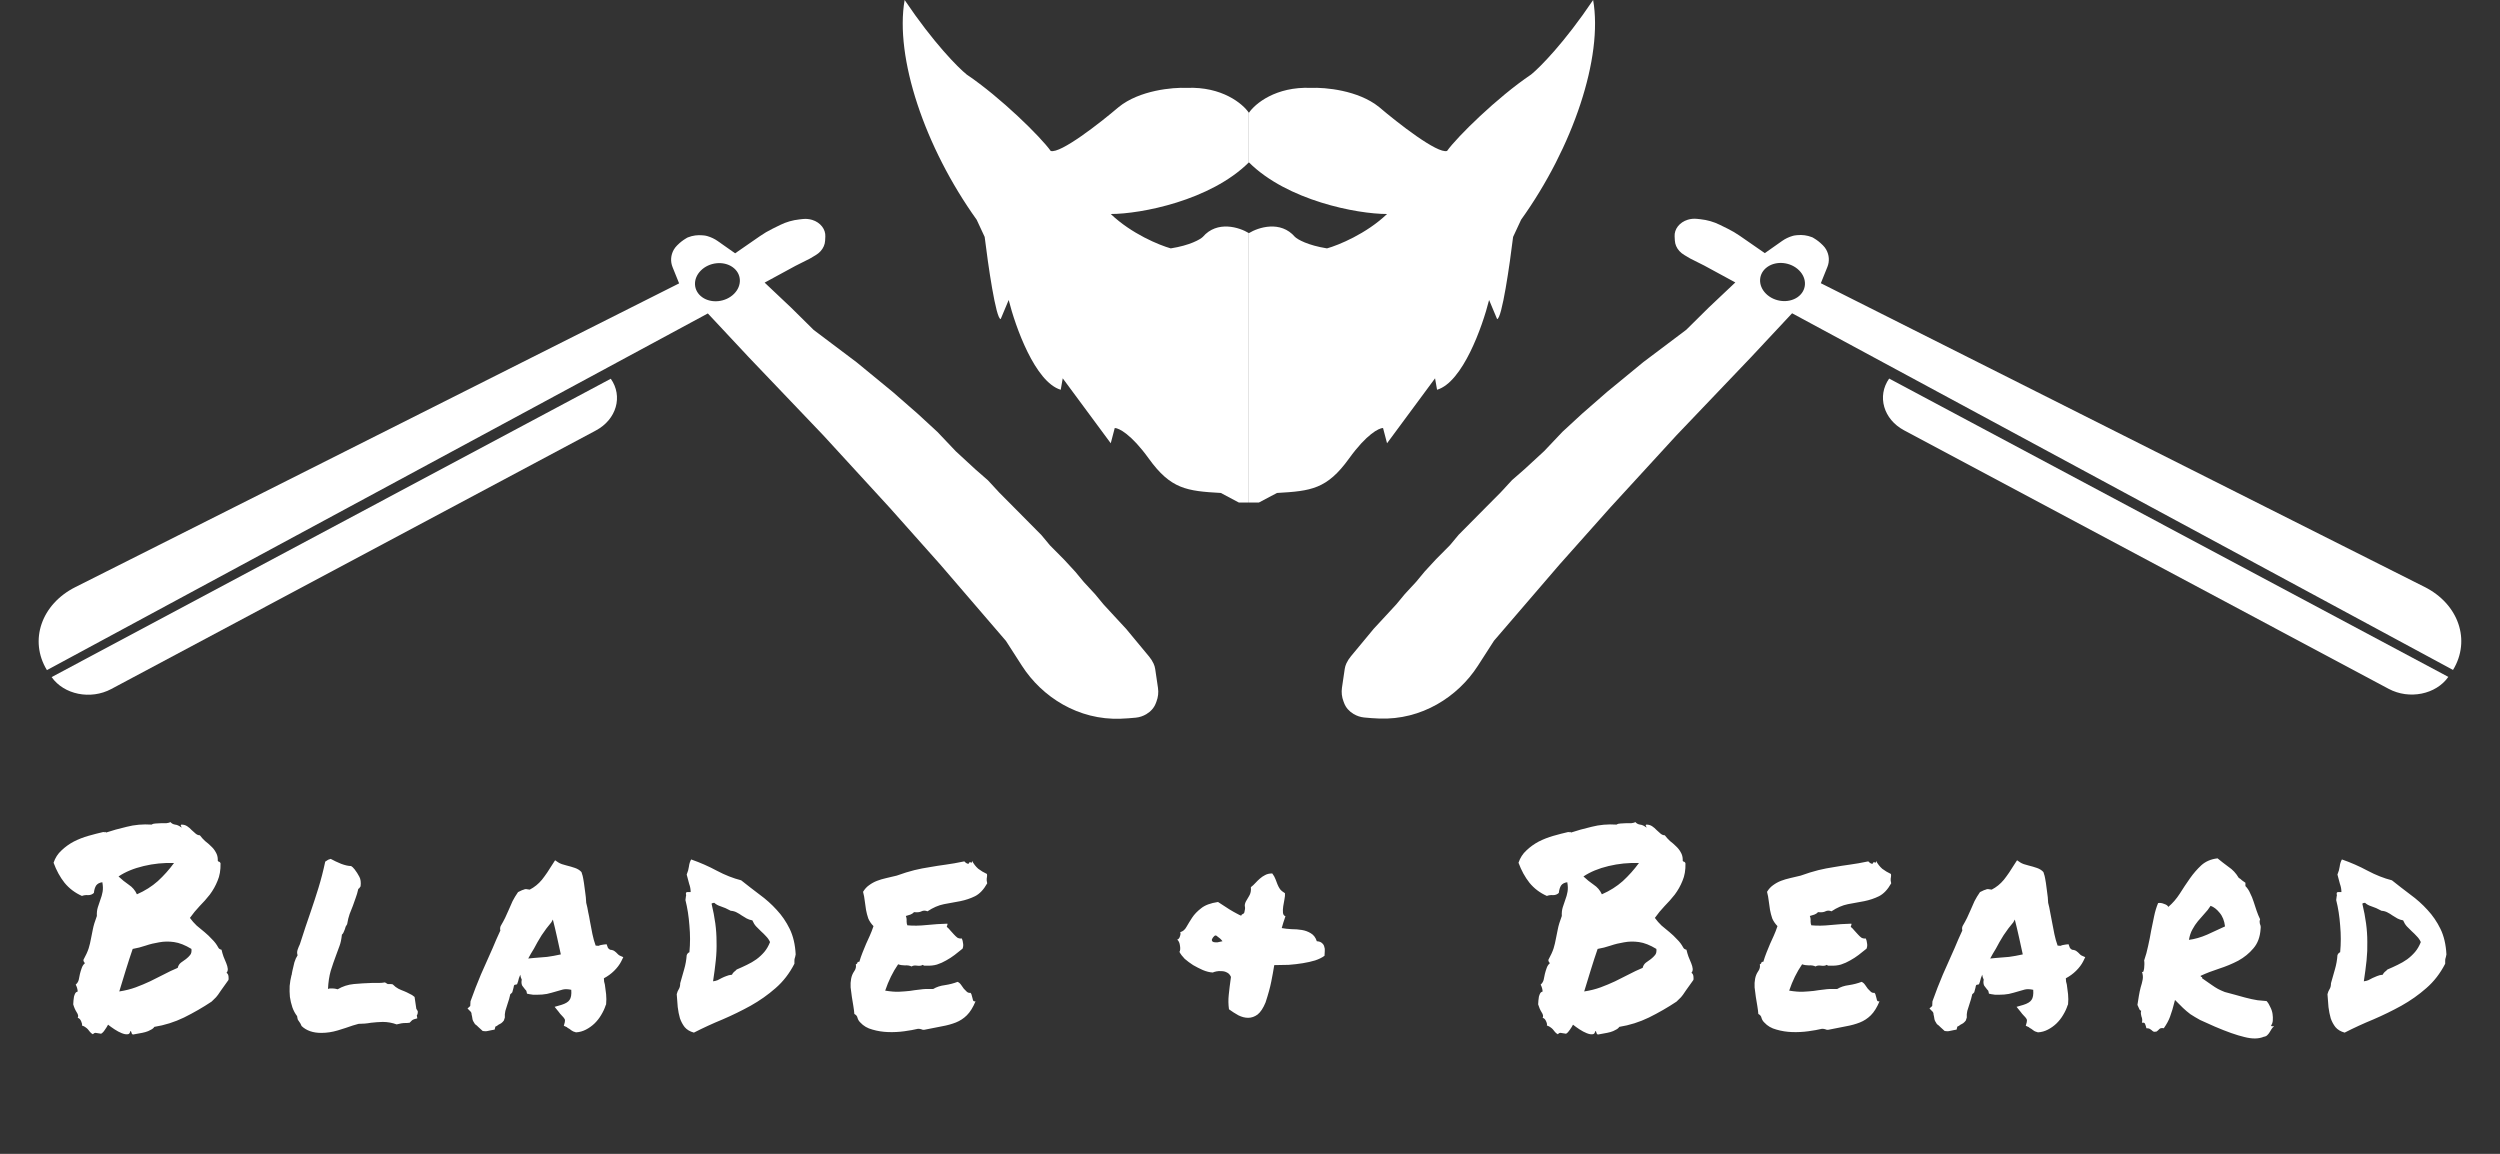 <svg width="130" height="60" viewBox="0 0 130 60" fill="none" xmlns="http://www.w3.org/2000/svg">
<rect x="0" y="0" width="130" height="60" fill="#333333" stroke="none"/>
<path d="M4.261 46.589C3.898 46.428 3.597 46.199 3.355 45.904C3.122 45.609 2.932 45.262 2.786 44.862C2.872 44.605 3.01 44.391 3.2 44.22C3.39 44.039 3.601 43.887 3.834 43.763C4.075 43.64 4.33 43.54 4.597 43.464C4.865 43.388 5.123 43.321 5.373 43.264C5.425 43.283 5.451 43.283 5.451 43.264C5.451 43.245 5.473 43.255 5.516 43.292C5.826 43.188 6.184 43.088 6.59 42.993C6.995 42.888 7.426 42.85 7.884 42.879C7.944 42.84 8.017 42.821 8.104 42.821C8.19 42.812 8.28 42.807 8.375 42.807C8.47 42.807 8.561 42.807 8.647 42.807C8.733 42.798 8.807 42.779 8.867 42.75C8.919 42.817 8.996 42.86 9.1 42.879C9.203 42.888 9.311 42.936 9.423 43.021C9.458 43.031 9.458 43.017 9.423 42.978C9.389 42.931 9.393 42.898 9.436 42.879C9.548 42.879 9.648 42.907 9.734 42.964C9.82 43.021 9.898 43.088 9.967 43.164C10.044 43.23 10.114 43.292 10.174 43.349C10.243 43.407 10.316 43.435 10.394 43.435C10.471 43.54 10.562 43.64 10.665 43.735C10.778 43.82 10.881 43.911 10.976 44.006C11.08 44.101 11.162 44.206 11.222 44.32C11.291 44.434 11.325 44.562 11.325 44.705C11.317 44.762 11.334 44.796 11.377 44.805C11.42 44.815 11.45 44.843 11.468 44.891C11.476 45.243 11.425 45.547 11.312 45.804C11.209 46.061 11.075 46.299 10.911 46.518C10.748 46.727 10.571 46.927 10.381 47.117C10.2 47.308 10.031 47.512 9.876 47.731C9.98 47.874 10.096 48.007 10.226 48.13C10.364 48.245 10.502 48.359 10.64 48.473C10.778 48.587 10.907 48.711 11.028 48.844C11.157 48.968 11.265 49.111 11.351 49.272C11.377 49.329 11.433 49.367 11.52 49.386C11.545 49.501 11.58 49.62 11.623 49.743C11.675 49.858 11.722 49.971 11.765 50.086C11.809 50.191 11.834 50.285 11.843 50.371C11.852 50.457 11.83 50.528 11.778 50.585C11.839 50.623 11.873 50.685 11.882 50.771C11.89 50.847 11.89 50.909 11.882 50.956C11.692 51.213 11.563 51.394 11.494 51.499C11.425 51.603 11.373 51.679 11.338 51.727C11.304 51.775 11.269 51.817 11.235 51.856C11.2 51.894 11.123 51.97 11.002 52.084C10.545 52.389 10.066 52.664 9.566 52.912C9.074 53.15 8.561 53.311 8.026 53.397C7.983 53.464 7.918 53.516 7.832 53.554C7.754 53.602 7.664 53.639 7.56 53.668C7.457 53.696 7.345 53.72 7.224 53.739C7.112 53.758 7.008 53.777 6.913 53.796C6.87 53.777 6.844 53.744 6.836 53.696C6.836 53.658 6.814 53.63 6.771 53.611C6.762 53.725 6.715 53.782 6.629 53.782C6.551 53.792 6.452 53.773 6.331 53.725C6.21 53.677 6.085 53.611 5.956 53.525C5.826 53.44 5.714 53.359 5.619 53.283C5.576 53.368 5.52 53.459 5.451 53.554C5.391 53.649 5.326 53.716 5.257 53.754C5.136 53.735 5.046 53.72 4.985 53.711C4.934 53.701 4.882 53.725 4.83 53.782C4.761 53.744 4.709 53.701 4.675 53.654C4.64 53.616 4.606 53.573 4.571 53.525C4.537 53.487 4.498 53.454 4.455 53.425C4.412 53.387 4.347 53.354 4.261 53.325C4.278 53.278 4.265 53.207 4.222 53.111C4.179 53.007 4.118 52.945 4.041 52.926C4.084 52.85 4.067 52.755 3.989 52.64C3.911 52.517 3.851 52.379 3.808 52.227C3.817 52.16 3.821 52.093 3.821 52.027C3.829 51.951 3.838 51.884 3.847 51.827C3.864 51.76 3.886 51.703 3.911 51.656C3.937 51.608 3.98 51.575 4.041 51.556C4.032 51.432 3.998 51.313 3.937 51.199C4.015 51.133 4.067 51.051 4.093 50.956C4.118 50.852 4.14 50.747 4.157 50.642C4.183 50.538 4.213 50.438 4.248 50.343C4.282 50.238 4.338 50.153 4.416 50.086C4.399 50.057 4.381 50.033 4.364 50.014C4.347 49.995 4.338 49.962 4.338 49.914C4.468 49.677 4.558 49.477 4.61 49.315C4.662 49.144 4.701 48.982 4.727 48.83C4.761 48.668 4.796 48.497 4.83 48.316C4.865 48.135 4.934 47.907 5.037 47.631C5.028 47.46 5.046 47.308 5.089 47.174C5.132 47.041 5.175 46.913 5.218 46.789C5.27 46.656 5.309 46.518 5.335 46.375C5.361 46.232 5.356 46.066 5.322 45.876C5.175 45.895 5.067 45.952 4.998 46.047C4.938 46.142 4.899 46.271 4.882 46.432C4.804 46.508 4.705 46.547 4.584 46.547C4.463 46.537 4.356 46.551 4.261 46.589ZM9.954 49.344C9.626 49.144 9.324 49.025 9.048 48.987C8.781 48.949 8.522 48.953 8.272 49.001C8.03 49.039 7.797 49.096 7.573 49.172C7.349 49.248 7.125 49.306 6.9 49.344C6.788 49.667 6.672 50.024 6.551 50.414C6.43 50.804 6.314 51.185 6.202 51.556C6.512 51.508 6.797 51.437 7.056 51.342C7.314 51.246 7.564 51.142 7.806 51.028C8.048 50.904 8.285 50.785 8.518 50.671C8.751 50.547 8.992 50.433 9.242 50.328C9.268 50.214 9.324 50.124 9.41 50.057C9.497 49.99 9.583 49.929 9.669 49.872C9.755 49.805 9.829 49.734 9.889 49.658C9.95 49.582 9.971 49.477 9.954 49.344ZM9.048 44.877C8.513 44.858 7.987 44.91 7.47 45.034C6.952 45.157 6.516 45.338 6.163 45.576C6.335 45.738 6.512 45.88 6.693 46.004C6.883 46.128 7.025 46.294 7.12 46.504C7.534 46.323 7.897 46.094 8.207 45.818C8.518 45.533 8.798 45.219 9.048 44.877ZM18.349 53.325C18.107 53.411 17.844 53.497 17.559 53.583C17.275 53.668 16.99 53.711 16.705 53.711C16.274 53.711 15.933 53.592 15.683 53.354C15.64 53.249 15.601 53.178 15.567 53.14C15.541 53.102 15.515 53.064 15.489 53.026C15.472 52.978 15.459 52.916 15.45 52.84C15.347 52.707 15.265 52.555 15.204 52.383C15.144 52.203 15.101 52.022 15.075 51.841C15.058 51.651 15.053 51.461 15.062 51.27C15.079 51.08 15.11 50.899 15.153 50.728C15.17 50.69 15.179 50.652 15.179 50.614C15.187 50.576 15.196 50.533 15.204 50.485C15.239 50.333 15.274 50.186 15.308 50.043C15.351 49.9 15.407 49.777 15.476 49.672C15.442 49.586 15.442 49.491 15.476 49.386C15.511 49.282 15.55 49.187 15.593 49.101C15.713 48.739 15.813 48.435 15.89 48.188C15.976 47.931 16.063 47.678 16.149 47.431C16.296 47.003 16.434 46.58 16.563 46.161C16.692 45.742 16.809 45.291 16.912 44.805C16.982 44.758 17.033 44.724 17.068 44.705C17.119 44.686 17.163 44.672 17.197 44.662C17.352 44.748 17.534 44.834 17.741 44.919C17.948 44.996 18.12 45.034 18.258 45.034C18.327 45.081 18.37 45.119 18.387 45.148C18.405 45.167 18.422 45.186 18.439 45.205C18.534 45.329 18.616 45.457 18.685 45.59C18.754 45.714 18.776 45.88 18.75 46.09C18.698 46.175 18.659 46.218 18.633 46.218C18.59 46.409 18.543 46.57 18.491 46.703C18.448 46.837 18.4 46.97 18.349 47.103C18.288 47.246 18.232 47.388 18.18 47.531C18.129 47.674 18.086 47.85 18.051 48.059C18.017 48.107 17.991 48.15 17.973 48.188C17.965 48.226 17.952 48.268 17.935 48.316C17.917 48.364 17.896 48.416 17.87 48.473C17.853 48.521 17.823 48.564 17.779 48.602C17.753 48.849 17.71 49.049 17.65 49.201C17.598 49.353 17.542 49.505 17.482 49.658C17.378 49.934 17.283 50.209 17.197 50.485C17.119 50.761 17.072 51.075 17.055 51.427C17.098 51.408 17.137 51.399 17.171 51.399C17.214 51.399 17.253 51.399 17.288 51.399C17.365 51.399 17.456 51.413 17.559 51.442C17.818 51.289 18.099 51.199 18.4 51.17C18.711 51.142 19.017 51.123 19.319 51.114C19.44 51.114 19.561 51.114 19.681 51.114C19.802 51.114 19.914 51.104 20.018 51.085C20.096 51.133 20.143 51.161 20.16 51.17C20.186 51.17 20.221 51.17 20.264 51.17C20.324 51.17 20.376 51.175 20.419 51.185C20.522 51.289 20.622 51.365 20.716 51.413C20.811 51.461 20.911 51.503 21.014 51.541C21.109 51.58 21.2 51.622 21.286 51.67C21.381 51.708 21.471 51.765 21.558 51.841L21.648 52.455C21.709 52.541 21.734 52.598 21.726 52.626C21.726 52.702 21.709 52.759 21.674 52.797L21.7 52.954C21.57 52.983 21.48 53.016 21.428 53.054C21.385 53.092 21.342 53.135 21.299 53.183C21.23 53.192 21.178 53.197 21.144 53.197C21.118 53.197 21.092 53.197 21.066 53.197C20.945 53.197 20.799 53.221 20.626 53.269C20.393 53.183 20.151 53.14 19.901 53.14C19.806 53.14 19.707 53.145 19.604 53.154C19.5 53.164 19.397 53.173 19.293 53.183C19.19 53.202 19.082 53.216 18.97 53.226C18.866 53.235 18.758 53.24 18.646 53.24L18.349 53.325ZM31.492 52.283C31.44 52.446 31.363 52.612 31.259 52.783C31.164 52.945 31.048 53.092 30.91 53.226C30.78 53.349 30.634 53.454 30.47 53.539C30.306 53.625 30.133 53.673 29.952 53.682C29.84 53.654 29.763 53.62 29.719 53.583C29.685 53.554 29.646 53.525 29.603 53.497C29.577 53.478 29.551 53.464 29.525 53.454C29.508 53.435 29.491 53.42 29.474 53.411L29.318 53.34L29.37 53.154C29.387 53.078 29.383 53.021 29.357 52.983C29.331 52.935 29.279 52.874 29.202 52.797C29.176 52.769 29.15 52.74 29.124 52.712C29.098 52.683 29.077 52.655 29.06 52.626L28.84 52.355L29.189 52.255C29.405 52.188 29.547 52.103 29.616 51.998C29.693 51.894 29.724 51.718 29.706 51.47C29.534 51.432 29.387 51.427 29.267 51.456C29.154 51.484 29.038 51.518 28.917 51.556C28.762 51.603 28.602 51.646 28.438 51.684C28.283 51.713 28.111 51.727 27.921 51.727C27.852 51.727 27.787 51.727 27.727 51.727C27.666 51.718 27.602 51.708 27.533 51.698L27.403 51.67C27.386 51.565 27.369 51.508 27.352 51.499C27.334 51.48 27.317 51.461 27.3 51.442C27.257 51.394 27.209 51.332 27.157 51.256C27.114 51.17 27.106 51.066 27.131 50.942C27.089 50.857 27.063 50.771 27.054 50.685C27.002 50.799 26.963 50.918 26.938 51.042L26.886 51.185L26.756 51.213C26.739 51.223 26.726 51.246 26.718 51.285C26.709 51.313 26.705 51.337 26.705 51.356L26.64 51.599C26.623 51.618 26.605 51.637 26.588 51.656C26.571 51.665 26.554 51.679 26.536 51.698C26.519 51.784 26.498 51.87 26.472 51.955C26.446 52.041 26.42 52.122 26.394 52.198C26.351 52.322 26.312 52.446 26.278 52.569C26.252 52.683 26.243 52.797 26.252 52.912L26.2 53.069C26.157 53.126 26.11 53.173 26.058 53.211C26.006 53.24 25.954 53.269 25.902 53.297C25.885 53.316 25.859 53.335 25.825 53.354C25.799 53.364 25.777 53.373 25.76 53.383L25.721 53.539L25.566 53.568C25.471 53.587 25.402 53.602 25.359 53.611C25.325 53.62 25.281 53.625 25.23 53.625L25.1 53.611C25.005 53.525 24.932 53.459 24.88 53.411C24.828 53.354 24.768 53.302 24.699 53.254C24.622 53.14 24.578 53.054 24.57 52.997C24.561 52.94 24.552 52.888 24.544 52.84C24.527 52.783 24.518 52.736 24.518 52.697C24.509 52.659 24.497 52.631 24.479 52.612L24.311 52.441L24.453 52.312L24.466 52.07C24.639 51.584 24.82 51.118 25.009 50.671C25.208 50.224 25.411 49.767 25.618 49.301C25.687 49.149 25.752 48.996 25.812 48.844C25.881 48.692 25.95 48.54 26.019 48.387C26.01 48.359 26.006 48.326 26.006 48.288C26.006 48.249 26.015 48.207 26.032 48.159C26.127 47.997 26.204 47.855 26.265 47.731C26.325 47.598 26.386 47.465 26.446 47.331C26.515 47.17 26.584 47.013 26.653 46.86C26.731 46.708 26.826 46.551 26.938 46.389L27.145 46.29C27.171 46.28 27.201 46.271 27.235 46.261C27.27 46.242 27.308 46.232 27.352 46.232L27.546 46.261C27.787 46.137 27.999 45.966 28.18 45.747C28.361 45.519 28.546 45.248 28.736 44.934L28.865 44.734L29.034 44.848C29.077 44.877 29.137 44.905 29.215 44.934C29.293 44.953 29.374 44.976 29.46 45.005C29.616 45.043 29.763 45.086 29.901 45.134C30.038 45.181 30.151 45.252 30.237 45.348C30.289 45.5 30.319 45.614 30.328 45.69C30.336 45.766 30.349 45.842 30.366 45.918C30.392 46.08 30.414 46.242 30.431 46.404C30.457 46.566 30.474 46.746 30.483 46.946C30.526 47.108 30.561 47.269 30.586 47.431C30.621 47.584 30.651 47.74 30.677 47.902C30.72 48.13 30.763 48.354 30.806 48.573C30.849 48.782 30.905 48.982 30.974 49.172C31.044 49.172 31.087 49.177 31.104 49.187C31.147 49.168 31.19 49.153 31.233 49.144C31.285 49.134 31.341 49.125 31.402 49.115L31.544 49.101L31.596 49.244C31.604 49.291 31.647 49.339 31.725 49.386C31.837 49.396 31.919 49.425 31.971 49.472C32.022 49.51 32.07 49.553 32.113 49.601C32.148 49.639 32.182 49.667 32.217 49.686L32.411 49.772L32.307 49.986C32.221 50.157 32.096 50.324 31.932 50.485C31.777 50.638 31.6 50.766 31.402 50.871C31.41 50.928 31.414 50.985 31.414 51.042C31.423 51.09 31.436 51.142 31.453 51.199C31.479 51.361 31.501 51.527 31.518 51.698C31.535 51.87 31.535 52.046 31.518 52.227L31.492 52.283ZM27.753 49.815C28.012 49.796 28.244 49.777 28.451 49.758C28.667 49.729 28.904 49.686 29.163 49.629C29.102 49.344 29.038 49.049 28.969 48.744C28.9 48.43 28.827 48.121 28.749 47.816L28.671 47.959C28.499 48.159 28.331 48.383 28.167 48.63C28.012 48.877 27.878 49.111 27.766 49.329C27.714 49.415 27.662 49.501 27.61 49.586C27.559 49.672 27.511 49.758 27.468 49.843C27.52 49.834 27.567 49.829 27.61 49.829C27.662 49.829 27.709 49.824 27.753 49.815ZM41.375 49.629C41.366 49.677 41.358 49.72 41.349 49.758C41.34 49.786 41.332 49.815 41.323 49.843C41.314 49.872 41.31 49.91 41.31 49.957C41.31 49.995 41.31 50.048 41.31 50.114C41.051 50.619 40.724 51.042 40.327 51.385C39.938 51.727 39.507 52.032 39.033 52.298C38.567 52.555 38.08 52.793 37.571 53.012C37.062 53.221 36.566 53.449 36.083 53.696C35.876 53.639 35.716 53.544 35.604 53.411C35.5 53.278 35.419 53.126 35.358 52.954C35.306 52.774 35.267 52.579 35.242 52.369C35.225 52.151 35.207 51.927 35.19 51.698C35.216 51.594 35.25 51.508 35.294 51.442C35.345 51.365 35.371 51.261 35.371 51.127C35.44 50.88 35.509 50.638 35.578 50.4C35.647 50.162 35.69 49.919 35.708 49.672C35.733 49.596 35.781 49.543 35.85 49.515C35.893 49.058 35.893 48.597 35.85 48.13C35.815 47.655 35.746 47.212 35.643 46.803C35.651 46.708 35.66 46.642 35.669 46.603C35.686 46.556 35.686 46.523 35.669 46.504C35.66 46.428 35.682 46.389 35.733 46.389C35.794 46.389 35.854 46.389 35.915 46.389C35.915 46.247 35.889 46.104 35.837 45.961C35.794 45.818 35.751 45.657 35.708 45.476C35.768 45.333 35.807 45.195 35.824 45.062C35.841 44.919 35.88 44.796 35.94 44.691C36.406 44.853 36.85 45.048 37.273 45.276C37.704 45.505 38.127 45.671 38.541 45.776C38.852 46.023 39.171 46.271 39.499 46.518C39.826 46.756 40.124 47.022 40.391 47.317C40.659 47.603 40.883 47.931 41.064 48.302C41.245 48.673 41.349 49.115 41.375 49.629ZM38.308 50.414C38.489 50.338 38.666 50.257 38.839 50.172C39.02 50.086 39.184 49.99 39.33 49.886C39.486 49.772 39.624 49.643 39.745 49.501C39.865 49.358 39.964 49.187 40.042 48.987C39.99 48.873 39.921 48.773 39.835 48.687C39.749 48.592 39.663 48.506 39.576 48.43C39.49 48.345 39.404 48.259 39.318 48.173C39.24 48.088 39.175 47.983 39.123 47.859C39.011 47.84 38.912 47.807 38.826 47.76C38.74 47.703 38.653 47.65 38.567 47.603C38.489 47.546 38.403 47.493 38.308 47.446C38.222 47.398 38.118 47.369 37.998 47.36C37.808 47.255 37.635 47.179 37.48 47.131C37.334 47.084 37.221 47.022 37.144 46.946C37.084 46.946 37.036 46.96 37.001 46.989C37.088 47.35 37.152 47.693 37.196 48.016C37.239 48.33 37.26 48.649 37.26 48.972C37.269 49.287 37.256 49.61 37.221 49.943C37.187 50.276 37.139 50.638 37.079 51.028C37.165 51.018 37.243 50.999 37.312 50.971C37.389 50.933 37.463 50.895 37.532 50.857C37.609 50.818 37.687 50.785 37.765 50.757C37.851 50.719 37.95 50.695 38.062 50.685C38.088 50.628 38.123 50.581 38.166 50.542C38.218 50.504 38.265 50.462 38.308 50.414ZM51.322 45.447C51.331 45.514 51.331 45.566 51.322 45.605C51.322 45.633 51.318 45.661 51.309 45.69C51.309 45.719 51.309 45.752 51.309 45.79C51.309 45.818 51.318 45.866 51.335 45.933C51.154 46.256 50.943 46.48 50.701 46.603C50.468 46.718 50.214 46.803 49.938 46.86C49.662 46.908 49.377 46.96 49.084 47.017C48.799 47.074 48.515 47.198 48.23 47.388C48.118 47.341 48.014 47.341 47.919 47.388C47.833 47.436 47.704 47.45 47.531 47.431C47.479 47.488 47.415 47.531 47.337 47.56C47.259 47.579 47.182 47.602 47.104 47.631C47.139 47.717 47.151 47.807 47.143 47.902C47.143 47.988 47.156 48.059 47.182 48.116C47.484 48.145 47.816 48.14 48.178 48.102C48.549 48.064 48.911 48.04 49.265 48.031C49.273 48.078 49.269 48.111 49.252 48.13C49.235 48.14 49.23 48.164 49.239 48.202C49.3 48.249 49.36 48.311 49.42 48.387C49.481 48.454 49.541 48.521 49.601 48.587C49.662 48.654 49.722 48.711 49.782 48.758C49.851 48.797 49.929 48.811 50.016 48.801C50.05 48.877 50.071 48.963 50.08 49.058C50.097 49.144 50.089 49.234 50.054 49.329C49.916 49.434 49.778 49.543 49.64 49.658C49.502 49.762 49.355 49.858 49.2 49.943C49.054 50.029 48.894 50.1 48.721 50.157C48.557 50.205 48.372 50.224 48.165 50.214C48.122 50.214 48.087 50.214 48.062 50.214C48.044 50.214 48.019 50.2 47.984 50.172C47.915 50.219 47.816 50.233 47.687 50.214C47.566 50.195 47.471 50.209 47.402 50.257C47.307 50.209 47.19 50.191 47.052 50.2C46.923 50.2 46.806 50.181 46.703 50.143C46.565 50.343 46.44 50.557 46.328 50.785C46.216 51.014 46.116 51.256 46.03 51.513C46.323 51.56 46.565 51.58 46.755 51.57C46.953 51.56 47.139 51.546 47.311 51.527C47.484 51.499 47.66 51.475 47.842 51.456C48.023 51.427 48.251 51.418 48.527 51.427C48.7 51.323 48.903 51.256 49.135 51.227C49.377 51.19 49.597 51.133 49.795 51.056C49.864 51.085 49.925 51.137 49.977 51.213C50.029 51.28 50.076 51.346 50.119 51.413C50.171 51.47 50.222 51.522 50.274 51.57C50.326 51.618 50.391 51.637 50.468 51.627C50.503 51.665 50.524 51.713 50.533 51.77C50.55 51.817 50.563 51.865 50.572 51.913C50.58 51.96 50.593 52.003 50.611 52.041C50.636 52.07 50.675 52.079 50.727 52.07C50.598 52.383 50.447 52.626 50.274 52.797C50.11 52.959 49.921 53.083 49.705 53.169C49.489 53.254 49.248 53.321 48.98 53.368C48.721 53.416 48.432 53.473 48.113 53.539C48.036 53.559 47.971 53.554 47.919 53.525C47.867 53.506 47.807 53.497 47.738 53.497C47.54 53.544 47.303 53.587 47.026 53.625C46.751 53.663 46.47 53.677 46.186 53.668C45.901 53.658 45.629 53.616 45.37 53.539C45.112 53.473 44.9 53.349 44.736 53.169C44.667 53.102 44.62 53.026 44.594 52.94C44.577 52.845 44.521 52.774 44.426 52.726C44.417 52.602 44.4 52.465 44.374 52.312C44.348 52.16 44.322 52.003 44.297 51.841C44.27 51.67 44.249 51.503 44.232 51.342C44.223 51.18 44.232 51.032 44.258 50.899C44.283 50.757 44.335 50.628 44.413 50.514C44.499 50.4 44.529 50.276 44.503 50.143C44.547 50.133 44.572 50.109 44.581 50.072C44.59 50.024 44.624 50.005 44.685 50.014C44.736 49.843 44.792 49.681 44.853 49.529C44.913 49.377 44.974 49.229 45.034 49.087C45.103 48.944 45.167 48.801 45.228 48.659C45.297 48.506 45.362 48.34 45.422 48.159C45.301 48.035 45.211 47.902 45.15 47.76C45.099 47.607 45.06 47.46 45.034 47.317C45.008 47.165 44.986 47.013 44.969 46.86C44.952 46.699 44.922 46.537 44.879 46.375C44.965 46.232 45.068 46.118 45.189 46.033C45.319 45.937 45.457 45.861 45.603 45.804C45.75 45.747 45.91 45.7 46.082 45.661C46.255 45.623 46.436 45.581 46.626 45.533C46.971 45.41 47.276 45.314 47.544 45.248C47.82 45.181 48.087 45.129 48.346 45.091C48.614 45.043 48.89 45 49.174 44.962C49.459 44.924 49.782 44.867 50.145 44.791C50.222 44.877 50.296 44.919 50.365 44.919C50.399 44.834 50.438 44.81 50.481 44.848C50.533 44.877 50.554 44.848 50.546 44.762C50.632 44.924 50.74 45.062 50.869 45.176C51.007 45.281 51.158 45.371 51.322 45.447ZM68.474 48.944C68.603 48.953 68.694 48.987 68.746 49.044C68.806 49.092 68.845 49.153 68.862 49.229C68.888 49.296 68.897 49.372 68.888 49.458C68.879 49.534 68.875 49.615 68.875 49.701C68.746 49.796 68.582 49.877 68.383 49.943C68.194 50 67.982 50.048 67.75 50.086C67.517 50.124 67.271 50.153 67.012 50.172C66.762 50.181 66.512 50.186 66.261 50.186C66.219 50.452 66.167 50.738 66.106 51.042C66.046 51.346 65.947 51.708 65.809 52.127C65.688 52.422 65.55 52.631 65.395 52.755C65.239 52.869 65.075 52.926 64.903 52.926C64.739 52.926 64.571 52.883 64.398 52.797C64.226 52.702 64.062 52.598 63.907 52.483C63.872 52.236 63.868 51.989 63.894 51.741C63.919 51.484 63.958 51.17 64.01 50.799C63.958 50.685 63.889 50.609 63.803 50.571C63.717 50.523 63.622 50.5 63.519 50.5C63.424 50.49 63.333 50.495 63.247 50.514C63.16 50.533 63.1 50.552 63.066 50.571C62.902 50.562 62.729 50.519 62.548 50.443C62.376 50.366 62.207 50.281 62.043 50.186C61.88 50.081 61.733 49.971 61.603 49.858C61.483 49.734 61.392 49.615 61.332 49.501C61.375 49.425 61.383 49.315 61.358 49.172C61.34 49.03 61.293 48.925 61.215 48.858C61.284 48.84 61.332 48.782 61.358 48.687C61.392 48.592 61.397 48.521 61.37 48.473C61.509 48.435 61.616 48.345 61.694 48.202C61.781 48.05 61.88 47.888 61.992 47.717C62.104 47.546 62.259 47.384 62.458 47.231C62.656 47.07 62.949 46.96 63.337 46.903C63.587 47.065 63.786 47.193 63.932 47.289C64.088 47.384 64.213 47.455 64.308 47.503C64.411 47.56 64.489 47.598 64.541 47.617C64.549 47.579 64.575 47.55 64.618 47.531C64.67 47.512 64.7 47.479 64.709 47.431C64.743 47.308 64.752 47.212 64.735 47.146C64.718 47.07 64.735 46.979 64.787 46.875C64.83 46.798 64.886 46.703 64.955 46.589C65.032 46.466 65.063 46.313 65.045 46.133C65.132 46.066 65.209 45.995 65.278 45.918C65.356 45.833 65.433 45.757 65.511 45.69C65.597 45.614 65.688 45.552 65.783 45.505C65.886 45.447 66.011 45.419 66.158 45.419C66.236 45.523 66.292 45.623 66.326 45.719C66.361 45.814 66.395 45.904 66.43 45.99C66.464 46.075 66.507 46.156 66.559 46.232C66.619 46.309 66.706 46.38 66.818 46.447C66.826 46.532 66.818 46.637 66.792 46.761C66.766 46.884 66.745 47.008 66.727 47.131C66.71 47.246 66.706 47.355 66.714 47.46C66.723 47.555 66.766 47.617 66.844 47.645C66.757 47.893 66.693 48.097 66.65 48.259C66.796 48.288 66.965 48.307 67.154 48.316C67.344 48.316 67.525 48.33 67.698 48.359C67.87 48.387 68.025 48.445 68.163 48.53C68.31 48.616 68.414 48.754 68.474 48.944ZM63.014 48.873C63.014 48.958 63.079 49.001 63.208 49.001C63.242 49.001 63.277 49.001 63.312 49.001C63.355 48.992 63.398 48.982 63.441 48.972C63.484 48.963 63.527 48.953 63.57 48.944C63.527 48.887 63.484 48.84 63.441 48.801C63.398 48.763 63.355 48.73 63.312 48.702C63.277 48.663 63.242 48.644 63.208 48.644C63.173 48.644 63.13 48.678 63.079 48.744C63.035 48.811 63.014 48.853 63.014 48.873ZM80.437 46.589C80.075 46.428 79.773 46.199 79.532 45.904C79.299 45.609 79.109 45.262 78.962 44.862C79.049 44.605 79.187 44.391 79.376 44.22C79.566 44.039 79.778 43.887 80.01 43.763C80.252 43.64 80.507 43.54 80.774 43.464C81.041 43.388 81.3 43.321 81.55 43.264C81.602 43.283 81.628 43.283 81.628 43.264C81.628 43.245 81.649 43.255 81.693 43.292C82.003 43.188 82.361 43.088 82.766 42.993C83.172 42.888 83.603 42.85 84.06 42.879C84.121 42.84 84.194 42.821 84.28 42.821C84.367 42.812 84.457 42.807 84.552 42.807C84.647 42.807 84.737 42.807 84.824 42.807C84.91 42.798 84.983 42.779 85.044 42.75C85.096 42.817 85.173 42.86 85.276 42.879C85.38 42.888 85.488 42.936 85.6 43.021C85.635 43.031 85.635 43.017 85.6 42.978C85.566 42.931 85.57 42.898 85.613 42.879C85.725 42.879 85.824 42.907 85.911 42.964C85.997 43.021 86.074 43.088 86.144 43.164C86.221 43.23 86.29 43.292 86.35 43.349C86.419 43.407 86.493 43.435 86.57 43.435C86.648 43.54 86.739 43.64 86.842 43.735C86.954 43.82 87.058 43.911 87.153 44.006C87.256 44.101 87.338 44.206 87.399 44.32C87.468 44.434 87.502 44.562 87.502 44.705C87.493 44.762 87.511 44.796 87.554 44.805C87.597 44.815 87.627 44.843 87.644 44.891C87.653 45.243 87.601 45.547 87.489 45.804C87.386 46.061 87.252 46.299 87.088 46.518C86.924 46.727 86.747 46.927 86.558 47.117C86.376 47.308 86.208 47.512 86.053 47.731C86.156 47.874 86.273 48.007 86.402 48.13C86.54 48.245 86.678 48.359 86.816 48.473C86.954 48.587 87.084 48.711 87.205 48.844C87.334 48.968 87.442 49.111 87.528 49.272C87.554 49.329 87.61 49.367 87.696 49.386C87.722 49.501 87.757 49.62 87.8 49.743C87.851 49.858 87.899 49.971 87.942 50.086C87.985 50.191 88.011 50.285 88.02 50.371C88.028 50.457 88.007 50.528 87.955 50.585C88.015 50.623 88.05 50.685 88.058 50.771C88.067 50.847 88.067 50.909 88.058 50.956C87.869 51.213 87.739 51.394 87.67 51.499C87.601 51.603 87.55 51.679 87.515 51.727C87.48 51.775 87.446 51.817 87.412 51.856C87.377 51.894 87.299 51.97 87.179 52.084C86.722 52.389 86.243 52.664 85.742 52.912C85.251 53.15 84.737 53.311 84.203 53.397C84.16 53.464 84.095 53.516 84.009 53.554C83.931 53.602 83.84 53.639 83.737 53.668C83.633 53.696 83.521 53.72 83.4 53.739C83.288 53.758 83.185 53.777 83.09 53.796C83.047 53.777 83.021 53.744 83.012 53.696C83.012 53.658 82.991 53.63 82.948 53.611C82.939 53.725 82.891 53.782 82.805 53.782C82.728 53.792 82.629 53.773 82.508 53.725C82.387 53.677 82.262 53.611 82.132 53.525C82.003 53.44 81.891 53.359 81.796 53.283C81.753 53.368 81.697 53.459 81.628 53.554C81.567 53.649 81.503 53.716 81.434 53.754C81.313 53.735 81.222 53.72 81.162 53.711C81.11 53.701 81.058 53.725 81.007 53.782C80.938 53.744 80.886 53.701 80.852 53.654C80.817 53.616 80.783 53.573 80.748 53.525C80.713 53.487 80.675 53.454 80.632 53.425C80.588 53.387 80.524 53.354 80.437 53.325C80.455 53.278 80.442 53.207 80.399 53.111C80.355 53.007 80.295 52.945 80.217 52.926C80.261 52.85 80.243 52.755 80.166 52.64C80.088 52.517 80.028 52.379 79.984 52.227C79.993 52.16 79.997 52.093 79.997 52.027C80.006 51.951 80.015 51.884 80.023 51.827C80.041 51.76 80.062 51.703 80.088 51.656C80.114 51.608 80.157 51.575 80.217 51.556C80.209 51.432 80.174 51.313 80.114 51.199C80.192 51.133 80.243 51.051 80.269 50.956C80.295 50.852 80.317 50.747 80.334 50.642C80.36 50.538 80.39 50.438 80.425 50.343C80.459 50.238 80.515 50.153 80.593 50.086C80.575 50.057 80.558 50.033 80.541 50.014C80.524 49.995 80.515 49.962 80.515 49.914C80.644 49.677 80.735 49.477 80.787 49.315C80.838 49.144 80.877 48.982 80.903 48.83C80.938 48.668 80.972 48.497 81.007 48.316C81.041 48.135 81.11 47.907 81.214 47.631C81.205 47.46 81.222 47.308 81.265 47.174C81.309 47.041 81.352 46.913 81.395 46.789C81.447 46.656 81.485 46.518 81.511 46.375C81.537 46.232 81.533 46.066 81.498 45.876C81.352 45.895 81.244 45.952 81.175 46.047C81.115 46.142 81.076 46.271 81.058 46.432C80.981 46.508 80.882 46.547 80.761 46.547C80.64 46.537 80.532 46.551 80.437 46.589ZM86.131 49.344C85.803 49.144 85.501 49.025 85.225 48.987C84.957 48.949 84.699 48.953 84.448 49.001C84.207 49.039 83.974 49.096 83.75 49.172C83.525 49.248 83.301 49.306 83.077 49.344C82.965 49.667 82.848 50.024 82.728 50.414C82.607 50.804 82.49 51.185 82.378 51.556C82.689 51.508 82.974 51.437 83.232 51.342C83.491 51.246 83.741 51.142 83.983 51.028C84.224 50.904 84.461 50.785 84.694 50.671C84.927 50.547 85.169 50.433 85.419 50.328C85.445 50.214 85.501 50.124 85.587 50.057C85.674 49.99 85.76 49.929 85.846 49.872C85.932 49.805 86.005 49.734 86.066 49.658C86.126 49.582 86.148 49.477 86.131 49.344ZM85.225 44.877C84.69 44.858 84.164 44.91 83.646 45.034C83.129 45.157 82.693 45.338 82.339 45.576C82.512 45.738 82.689 45.88 82.87 46.004C83.06 46.128 83.202 46.294 83.297 46.504C83.711 46.323 84.073 46.094 84.384 45.818C84.694 45.533 84.975 45.219 85.225 44.877ZM98.329 45.447C98.338 45.514 98.338 45.566 98.329 45.605C98.329 45.633 98.325 45.661 98.316 45.69C98.316 45.719 98.316 45.752 98.316 45.79C98.316 45.818 98.325 45.866 98.342 45.933C98.161 46.256 97.95 46.48 97.708 46.603C97.475 46.718 97.221 46.803 96.945 46.86C96.669 46.908 96.384 46.96 96.091 47.017C95.806 47.074 95.522 47.198 95.237 47.388C95.125 47.341 95.021 47.341 94.926 47.388C94.84 47.436 94.711 47.45 94.538 47.431C94.487 47.488 94.422 47.531 94.344 47.56C94.267 47.579 94.189 47.602 94.111 47.631C94.146 47.717 94.159 47.807 94.15 47.902C94.15 47.988 94.163 48.059 94.189 48.116C94.491 48.145 94.823 48.14 95.185 48.102C95.556 48.064 95.918 48.04 96.272 48.031C96.281 48.078 96.276 48.111 96.259 48.13C96.242 48.14 96.238 48.164 96.246 48.202C96.306 48.249 96.367 48.311 96.427 48.387C96.488 48.454 96.548 48.521 96.609 48.587C96.669 48.654 96.729 48.711 96.79 48.758C96.859 48.797 96.936 48.811 97.022 48.801C97.057 48.877 97.079 48.963 97.087 49.058C97.105 49.144 97.096 49.234 97.061 49.329C96.923 49.434 96.785 49.543 96.647 49.658C96.509 49.762 96.363 49.858 96.207 49.943C96.061 50.029 95.901 50.1 95.728 50.157C95.565 50.205 95.379 50.224 95.172 50.214C95.129 50.214 95.095 50.214 95.069 50.214C95.052 50.214 95.026 50.2 94.991 50.172C94.922 50.219 94.823 50.233 94.694 50.214C94.573 50.195 94.478 50.209 94.409 50.257C94.314 50.209 94.198 50.191 94.06 50.2C93.93 50.2 93.814 50.181 93.71 50.143C93.572 50.343 93.447 50.557 93.335 50.785C93.223 51.014 93.124 51.256 93.037 51.513C93.331 51.56 93.572 51.58 93.762 51.57C93.96 51.56 94.146 51.546 94.318 51.527C94.491 51.499 94.668 51.475 94.849 51.456C95.03 51.427 95.258 51.418 95.534 51.427C95.707 51.323 95.91 51.256 96.143 51.227C96.384 51.19 96.604 51.133 96.802 51.056C96.872 51.085 96.932 51.137 96.984 51.213C97.035 51.28 97.083 51.346 97.126 51.413C97.178 51.47 97.23 51.522 97.281 51.57C97.333 51.618 97.398 51.637 97.475 51.627C97.51 51.665 97.531 51.713 97.54 51.77C97.558 51.817 97.57 51.865 97.579 51.913C97.587 51.96 97.6 52.003 97.618 52.041C97.644 52.07 97.683 52.079 97.734 52.07C97.605 52.383 97.454 52.626 97.281 52.797C97.117 52.959 96.928 53.083 96.712 53.169C96.496 53.254 96.255 53.321 95.987 53.368C95.728 53.416 95.44 53.473 95.121 53.539C95.043 53.559 94.978 53.554 94.926 53.525C94.875 53.506 94.814 53.497 94.745 53.497C94.547 53.544 94.31 53.587 94.034 53.625C93.757 53.663 93.477 53.677 93.193 53.668C92.908 53.658 92.636 53.616 92.377 53.539C92.119 53.473 91.907 53.349 91.743 53.169C91.674 53.102 91.627 53.026 91.601 52.94C91.584 52.845 91.528 52.774 91.433 52.726C91.424 52.602 91.407 52.465 91.381 52.312C91.355 52.16 91.329 52.003 91.303 51.841C91.278 51.67 91.256 51.503 91.239 51.342C91.23 51.18 91.239 51.032 91.265 50.899C91.29 50.757 91.342 50.628 91.42 50.514C91.506 50.4 91.536 50.276 91.511 50.143C91.554 50.133 91.58 50.109 91.588 50.072C91.597 50.024 91.631 50.005 91.692 50.014C91.743 49.843 91.799 49.681 91.86 49.529C91.92 49.377 91.981 49.229 92.041 49.087C92.11 48.944 92.175 48.801 92.235 48.659C92.304 48.506 92.369 48.34 92.429 48.159C92.309 48.035 92.218 47.902 92.157 47.76C92.106 47.607 92.067 47.46 92.041 47.317C92.015 47.165 91.993 47.013 91.976 46.86C91.959 46.699 91.929 46.537 91.886 46.375C91.972 46.232 92.076 46.118 92.196 46.033C92.326 45.937 92.464 45.861 92.61 45.804C92.757 45.747 92.917 45.7 93.089 45.661C93.262 45.623 93.443 45.581 93.632 45.533C93.978 45.41 94.284 45.314 94.551 45.248C94.827 45.181 95.095 45.129 95.353 45.091C95.621 45.043 95.897 45 96.181 44.962C96.466 44.924 96.79 44.867 97.152 44.791C97.23 44.877 97.303 44.919 97.372 44.919C97.406 44.834 97.445 44.81 97.488 44.848C97.54 44.877 97.562 44.848 97.553 44.762C97.639 44.924 97.747 45.062 97.876 45.176C98.015 45.281 98.165 45.371 98.329 45.447ZM107.513 52.283C107.462 52.446 107.384 52.612 107.28 52.783C107.186 52.945 107.069 53.092 106.931 53.226C106.802 53.349 106.655 53.454 106.491 53.539C106.327 53.625 106.155 53.673 105.974 53.682C105.861 53.654 105.784 53.62 105.741 53.583C105.706 53.554 105.667 53.525 105.624 53.497C105.599 53.478 105.573 53.464 105.547 53.454C105.529 53.435 105.512 53.42 105.495 53.411L105.34 53.34L105.391 53.154C105.409 53.078 105.404 53.021 105.379 52.983C105.353 52.935 105.301 52.874 105.223 52.797C105.197 52.769 105.171 52.74 105.146 52.712C105.12 52.683 105.098 52.655 105.081 52.626L104.861 52.355L105.21 52.255C105.426 52.188 105.568 52.103 105.637 51.998C105.715 51.894 105.745 51.718 105.728 51.47C105.555 51.432 105.409 51.427 105.288 51.456C105.176 51.484 105.059 51.518 104.938 51.556C104.783 51.603 104.624 51.646 104.46 51.684C104.305 51.713 104.132 51.727 103.942 51.727C103.873 51.727 103.809 51.727 103.748 51.727C103.688 51.718 103.623 51.708 103.554 51.698L103.425 51.67C103.407 51.565 103.39 51.508 103.373 51.499C103.356 51.48 103.338 51.461 103.321 51.442C103.278 51.394 103.231 51.332 103.179 51.256C103.136 51.17 103.127 51.066 103.153 50.942C103.11 50.857 103.084 50.771 103.075 50.685C103.024 50.799 102.985 50.918 102.959 51.042L102.907 51.185L102.778 51.213C102.761 51.223 102.748 51.246 102.739 51.285C102.73 51.313 102.726 51.337 102.726 51.356L102.661 51.599C102.644 51.618 102.627 51.637 102.609 51.656C102.592 51.665 102.575 51.679 102.558 51.698C102.541 51.784 102.519 51.87 102.493 51.955C102.467 52.041 102.441 52.122 102.416 52.198C102.372 52.322 102.334 52.446 102.299 52.569C102.273 52.683 102.264 52.797 102.273 52.912L102.221 53.069C102.178 53.126 102.131 53.173 102.079 53.211C102.027 53.24 101.976 53.269 101.924 53.297C101.906 53.316 101.881 53.335 101.846 53.354C101.82 53.364 101.799 53.373 101.781 53.383L101.743 53.539L101.587 53.568C101.493 53.587 101.423 53.602 101.38 53.611C101.346 53.62 101.303 53.625 101.251 53.625L101.122 53.611C101.027 53.525 100.953 53.459 100.902 53.411C100.85 53.354 100.79 53.302 100.72 53.254C100.643 53.14 100.6 53.054 100.591 52.997C100.583 52.94 100.574 52.888 100.565 52.84C100.548 52.783 100.539 52.736 100.539 52.697C100.531 52.659 100.518 52.631 100.5 52.612L100.332 52.441L100.475 52.312L100.487 52.07C100.66 51.584 100.841 51.118 101.031 50.671C101.229 50.224 101.432 49.767 101.639 49.301C101.708 49.149 101.773 48.996 101.833 48.844C101.902 48.692 101.971 48.54 102.04 48.387C102.032 48.359 102.027 48.326 102.027 48.288C102.027 48.249 102.036 48.207 102.053 48.159C102.148 47.997 102.226 47.855 102.286 47.731C102.346 47.598 102.407 47.465 102.467 47.331C102.536 47.17 102.605 47.013 102.674 46.86C102.752 46.708 102.847 46.551 102.959 46.389L103.166 46.29C103.192 46.28 103.222 46.271 103.257 46.261C103.291 46.242 103.33 46.232 103.373 46.232L103.567 46.261C103.809 46.137 104.02 45.966 104.201 45.747C104.382 45.519 104.568 45.248 104.757 44.934L104.887 44.734L105.055 44.848C105.098 44.877 105.158 44.905 105.236 44.934C105.314 44.953 105.396 44.976 105.482 45.005C105.637 45.043 105.784 45.086 105.922 45.134C106.06 45.181 106.172 45.252 106.258 45.348C106.31 45.5 106.34 45.614 106.349 45.69C106.357 45.766 106.37 45.842 106.388 45.918C106.414 46.08 106.435 46.242 106.452 46.404C106.478 46.566 106.496 46.746 106.504 46.946C106.547 47.108 106.582 47.269 106.608 47.431C106.642 47.584 106.672 47.74 106.698 47.902C106.741 48.13 106.785 48.354 106.828 48.573C106.871 48.782 106.927 48.982 106.996 49.172C107.065 49.172 107.108 49.177 107.125 49.187C107.168 49.168 107.212 49.153 107.255 49.144C107.306 49.134 107.362 49.125 107.423 49.115L107.565 49.101L107.617 49.244C107.625 49.291 107.669 49.339 107.746 49.386C107.858 49.396 107.94 49.425 107.992 49.472C108.044 49.51 108.091 49.553 108.135 49.601C108.169 49.639 108.203 49.667 108.238 49.686L108.432 49.772L108.328 49.986C108.242 50.157 108.117 50.324 107.953 50.485C107.798 50.638 107.621 50.766 107.423 50.871C107.432 50.928 107.436 50.985 107.436 51.042C107.444 51.09 107.457 51.142 107.475 51.199C107.5 51.361 107.522 51.527 107.539 51.698C107.557 51.87 107.557 52.046 107.539 52.227L107.513 52.283ZM103.774 49.815C104.033 49.796 104.266 49.777 104.473 49.758C104.688 49.729 104.926 49.686 105.184 49.629C105.124 49.344 105.059 49.049 104.99 48.744C104.921 48.43 104.848 48.121 104.77 47.816L104.693 47.959C104.52 48.159 104.352 48.383 104.188 48.63C104.033 48.877 103.899 49.111 103.787 49.329C103.735 49.415 103.683 49.501 103.632 49.586C103.58 49.672 103.532 49.758 103.49 49.843C103.541 49.834 103.589 49.829 103.632 49.829C103.683 49.829 103.731 49.824 103.774 49.815ZM113.1 51.998C113.006 52.379 112.919 52.669 112.842 52.869C112.773 53.059 112.665 53.259 112.518 53.468C112.406 53.449 112.329 53.464 112.285 53.511C112.242 53.559 112.195 53.602 112.143 53.639C112.065 53.658 112.009 53.658 111.975 53.639C111.94 53.62 111.91 53.597 111.884 53.568C111.858 53.549 111.824 53.525 111.781 53.497C111.746 53.478 111.69 53.468 111.613 53.468C111.595 53.392 111.574 53.321 111.548 53.254C111.531 53.188 111.474 53.164 111.38 53.183C111.397 53.107 111.401 53.045 111.393 52.997C111.384 52.94 111.371 52.893 111.354 52.855C111.345 52.807 111.336 52.764 111.328 52.726C111.319 52.678 111.323 52.621 111.341 52.555C111.298 52.555 111.263 52.522 111.237 52.455C111.211 52.389 111.181 52.322 111.147 52.255C111.173 52.084 111.198 51.922 111.224 51.77C111.25 51.618 111.28 51.475 111.315 51.342C111.358 51.209 111.393 51.075 111.418 50.942C111.444 50.809 111.431 50.671 111.38 50.528C111.414 50.557 111.44 50.552 111.457 50.514C111.474 50.466 111.487 50.409 111.496 50.343C111.505 50.267 111.509 50.195 111.509 50.129C111.509 50.053 111.505 49.99 111.496 49.943C111.582 49.696 111.651 49.444 111.703 49.187C111.764 48.92 111.815 48.659 111.858 48.402C111.91 48.145 111.962 47.893 112.014 47.645C112.065 47.398 112.134 47.17 112.221 46.96C112.316 46.941 112.419 46.955 112.531 47.003C112.652 47.041 112.725 47.093 112.751 47.16C112.975 46.97 113.174 46.742 113.346 46.475C113.519 46.199 113.696 45.933 113.877 45.676C114.058 45.419 114.256 45.191 114.472 44.991C114.696 44.791 114.977 44.672 115.313 44.634C115.486 44.777 115.675 44.924 115.882 45.076C116.098 45.219 116.275 45.41 116.413 45.647C116.482 45.685 116.538 45.728 116.581 45.776C116.633 45.814 116.693 45.857 116.762 45.904V46.075C116.866 46.18 116.948 46.304 117.008 46.447C117.077 46.58 117.138 46.727 117.189 46.889C117.241 47.041 117.293 47.198 117.344 47.36C117.396 47.512 117.457 47.66 117.525 47.802C117.508 47.85 117.5 47.893 117.5 47.931C117.5 47.959 117.504 47.992 117.513 48.031C117.53 48.069 117.543 48.107 117.551 48.145C117.56 48.183 117.56 48.235 117.551 48.302C117.525 48.721 117.4 49.058 117.176 49.315C116.961 49.572 116.697 49.786 116.387 49.957C116.077 50.119 115.744 50.257 115.391 50.371C115.037 50.485 114.718 50.609 114.433 50.742C114.433 50.78 114.446 50.799 114.472 50.799C114.506 50.799 114.519 50.823 114.511 50.871C114.718 51.014 114.882 51.127 115.003 51.213C115.123 51.299 115.235 51.37 115.339 51.427C115.451 51.484 115.567 51.537 115.688 51.584C115.818 51.622 115.994 51.67 116.219 51.727C116.443 51.784 116.616 51.832 116.736 51.87C116.866 51.898 116.982 51.927 117.086 51.955C117.189 51.974 117.293 51.994 117.396 52.013C117.508 52.022 117.664 52.036 117.862 52.055C117.94 52.141 118.004 52.245 118.056 52.369C118.116 52.483 118.155 52.602 118.173 52.726C118.19 52.84 118.194 52.954 118.186 53.069C118.177 53.173 118.147 53.259 118.095 53.325C118.103 53.354 118.121 53.368 118.147 53.368C118.181 53.359 118.216 53.359 118.25 53.368C118.198 53.407 118.155 53.454 118.121 53.511C118.086 53.568 118.052 53.625 118.017 53.682C117.983 53.739 117.944 53.787 117.901 53.825C117.858 53.873 117.797 53.901 117.72 53.911C117.452 54.025 117.116 54.03 116.71 53.925C116.305 53.83 115.792 53.649 115.171 53.383C114.86 53.249 114.606 53.135 114.407 53.04C114.218 52.935 114.049 52.835 113.903 52.74C113.765 52.636 113.635 52.526 113.515 52.412C113.402 52.298 113.264 52.16 113.1 51.998ZM114.951 47.103C114.856 47.255 114.748 47.393 114.627 47.517C114.515 47.641 114.403 47.769 114.291 47.902C114.187 48.026 114.093 48.169 114.006 48.33C113.92 48.483 113.86 48.663 113.825 48.873C114.127 48.834 114.442 48.744 114.77 48.602C115.097 48.449 115.408 48.307 115.701 48.173C115.667 47.879 115.572 47.641 115.416 47.46C115.27 47.279 115.115 47.16 114.951 47.103ZM127.214 49.629C127.206 49.677 127.197 49.72 127.188 49.758C127.18 49.786 127.171 49.815 127.163 49.843C127.154 49.872 127.15 49.91 127.15 49.957C127.15 49.995 127.15 50.048 127.15 50.114C126.891 50.619 126.563 51.042 126.166 51.385C125.778 51.727 125.347 52.032 124.872 52.298C124.406 52.555 123.919 52.793 123.41 53.012C122.901 53.221 122.405 53.449 121.922 53.696C121.715 53.639 121.556 53.544 121.444 53.411C121.34 53.278 121.258 53.126 121.198 52.954C121.146 52.774 121.107 52.579 121.081 52.369C121.064 52.151 121.047 51.927 121.029 51.698C121.055 51.594 121.09 51.508 121.133 51.442C121.185 51.365 121.211 51.261 121.211 51.127C121.28 50.88 121.348 50.638 121.418 50.4C121.487 50.162 121.53 49.919 121.547 49.672C121.573 49.596 121.62 49.543 121.689 49.515C121.732 49.058 121.732 48.597 121.689 48.13C121.655 47.655 121.586 47.212 121.482 46.803C121.491 46.708 121.5 46.642 121.508 46.603C121.525 46.556 121.525 46.523 121.508 46.504C121.5 46.428 121.521 46.389 121.573 46.389C121.633 46.389 121.694 46.389 121.754 46.389C121.754 46.247 121.728 46.104 121.676 45.961C121.633 45.818 121.59 45.657 121.547 45.476C121.607 45.333 121.646 45.195 121.664 45.062C121.681 44.919 121.719 44.796 121.78 44.691C122.246 44.853 122.69 45.048 123.113 45.276C123.544 45.505 123.967 45.671 124.38 45.776C124.691 46.023 125.01 46.271 125.338 46.518C125.666 46.756 125.964 47.022 126.231 47.317C126.498 47.603 126.722 47.931 126.904 48.302C127.085 48.673 127.188 49.115 127.214 49.629ZM124.148 50.414C124.329 50.338 124.506 50.257 124.678 50.172C124.859 50.086 125.023 49.99 125.17 49.886C125.325 49.772 125.463 49.643 125.584 49.501C125.705 49.358 125.804 49.187 125.882 48.987C125.83 48.873 125.761 48.773 125.674 48.687C125.588 48.592 125.502 48.506 125.416 48.43C125.329 48.345 125.243 48.259 125.157 48.173C125.079 48.088 125.015 47.983 124.963 47.859C124.851 47.84 124.751 47.807 124.665 47.76C124.579 47.703 124.493 47.65 124.406 47.603C124.329 47.546 124.243 47.493 124.148 47.446C124.061 47.398 123.958 47.369 123.837 47.36C123.648 47.255 123.475 47.179 123.32 47.131C123.173 47.084 123.061 47.022 122.983 46.946C122.923 46.946 122.875 46.96 122.841 46.989C122.927 47.35 122.992 47.693 123.035 48.016C123.078 48.33 123.1 48.649 123.1 48.972C123.108 49.287 123.095 49.61 123.061 49.943C123.026 50.276 122.979 50.638 122.919 51.028C123.005 51.018 123.082 50.999 123.151 50.971C123.229 50.933 123.302 50.895 123.371 50.857C123.449 50.818 123.527 50.785 123.604 50.757C123.69 50.719 123.79 50.695 123.902 50.685C123.928 50.628 123.962 50.581 124.005 50.542C124.057 50.504 124.105 50.462 124.148 50.414Z" fill="white"/>
<path d="M2.684 35.208L31.761 19.694C32.404 20.609 32.057 21.813 30.987 22.384L5.784 35.83C4.714 36.401 3.326 36.122 2.684 35.208Z" fill="white"/>
<path fill-rule="evenodd" clip-rule="evenodd" d="M59.066 37.318C58.81 37.345 58.544 37.362 58.274 37.373C56.076 37.456 54.189 36.248 53.145 34.626L52.309 33.327L48.917 29.382L46.268 26.405L42.817 22.642L38.935 18.575L36.808 16.299L2.44 34.846C1.501 33.307 2.147 31.42 3.918 30.53L35.314 14.736L34.974 13.893C34.854 13.595 34.876 13.271 35.036 12.986C35.08 12.909 35.135 12.837 35.2 12.772L35.245 12.728C35.367 12.605 35.508 12.496 35.663 12.403L35.738 12.358L35.785 12.339C36.019 12.246 36.28 12.211 36.537 12.237L36.613 12.244C36.67 12.25 36.727 12.261 36.781 12.277C36.977 12.335 37.16 12.421 37.319 12.533L38.227 13.172L39.523 12.275C39.724 12.135 39.938 12.009 40.164 11.898L40.571 11.697C40.878 11.545 41.219 11.447 41.572 11.409L41.748 11.389C41.912 11.372 42.079 11.387 42.235 11.435C42.446 11.499 42.628 11.623 42.749 11.781C42.867 11.934 42.927 12.117 42.917 12.299L42.906 12.516C42.901 12.614 42.878 12.711 42.838 12.803C42.757 12.991 42.609 13.154 42.414 13.269L42.111 13.449L41.371 13.821L39.761 14.696L41.144 16.003L42.312 17.158L44.545 18.839L46.426 20.384L47.731 21.524L48.749 22.463L49.702 23.467L50.72 24.406L51.373 24.976L51.96 25.612L52.691 26.348L53.422 27.085L54.152 27.822L54.596 28.356L55.327 29.093L55.914 29.729L56.358 30.264L56.945 30.899L57.388 31.434L57.975 32.07L58.563 32.705L59.006 33.24L59.45 33.775L59.752 34.139C59.846 34.253 59.924 34.374 59.984 34.503C60.028 34.596 60.057 34.693 60.071 34.792L60.215 35.771C60.251 36.011 60.223 36.253 60.135 36.483L60.099 36.577C60.013 36.803 59.841 36.999 59.609 37.137C59.448 37.233 59.263 37.298 59.066 37.318ZM38.169 15.28C38.603 14.846 38.569 14.224 38.093 13.889C37.616 13.554 36.878 13.634 36.444 14.068C36.01 14.502 36.043 15.124 36.52 15.459C36.996 15.794 37.734 15.714 38.169 15.28Z" fill="white"/>
<path d="M127.313 35.199L98.236 19.685C97.594 20.6 97.941 21.804 99.01 22.375L124.213 35.821C125.283 36.392 126.671 36.113 127.313 35.199Z" fill="white"/>
<path fill-rule="evenodd" clip-rule="evenodd" d="M70.931 37.309C71.188 37.336 71.454 37.354 71.723 37.364C73.922 37.448 75.808 36.239 76.852 34.617L77.688 33.318L81.08 29.373L83.729 26.397L87.18 22.633L91.062 18.566L93.189 16.29L127.557 34.837C128.496 33.298 127.85 31.411 126.079 30.521L94.683 14.727L95.023 13.884C95.144 13.586 95.121 13.262 94.961 12.977C94.918 12.9 94.862 12.828 94.797 12.763L94.752 12.719C94.63 12.596 94.489 12.487 94.334 12.394L94.26 12.349L94.213 12.33C93.978 12.237 93.717 12.202 93.46 12.228L93.384 12.236C93.327 12.241 93.27 12.252 93.216 12.268C93.02 12.325 92.838 12.412 92.678 12.524L91.77 13.163L90.475 12.266C90.273 12.126 90.059 12 89.834 11.889L89.426 11.688C89.119 11.536 88.779 11.438 88.425 11.4L88.249 11.381C88.085 11.363 87.918 11.378 87.763 11.426C87.552 11.491 87.37 11.614 87.248 11.772C87.13 11.925 87.07 12.107 87.08 12.29L87.092 12.507C87.097 12.605 87.12 12.702 87.159 12.794C87.24 12.982 87.388 13.145 87.583 13.26L87.886 13.44L88.626 13.812L90.237 14.687L88.853 15.994L87.685 17.149L85.452 18.83L83.572 20.375L82.266 21.515L81.248 22.454L80.296 23.458L79.277 24.397L78.624 24.967L78.037 25.603L77.306 26.339L76.576 27.076L75.845 27.813L75.401 28.347L74.67 29.084L74.083 29.72L73.64 30.255L73.052 30.89L72.609 31.425L72.022 32.061L71.434 32.696L70.991 33.231L70.547 33.766L70.245 34.13C70.151 34.244 70.074 34.365 70.013 34.494C69.97 34.587 69.94 34.684 69.926 34.783L69.782 35.762C69.747 36.002 69.774 36.244 69.862 36.474L69.898 36.568C69.984 36.794 70.156 36.991 70.388 37.128C70.55 37.224 70.735 37.289 70.931 37.309ZM91.829 15.271C91.394 14.838 91.428 14.215 91.905 13.88C92.381 13.545 93.119 13.625 93.553 14.059C93.988 14.492 93.954 15.115 93.478 15.45C93.001 15.785 92.263 15.705 91.829 15.271Z" fill="white"/>
<path fill-rule="evenodd" clip-rule="evenodd" d="M47.041 0C46.521 2.981 48.082 7.65 50.787 11.426L51.203 12.32C51.377 13.744 51.786 16.592 52.036 16.592L52.452 15.599C52.799 16.99 53.826 19.871 55.158 20.268L55.262 19.672L57.759 23.05L57.967 22.256C58.175 22.256 58.82 22.573 59.736 23.845C60.88 25.435 61.713 25.534 63.482 25.634L64.418 26.13H64.939V12.121C64.453 11.823 63.295 11.446 62.545 12.32C62.407 12.453 61.88 12.757 60.88 12.916C60.291 12.751 58.841 12.161 57.759 11.128C59.32 11.128 62.941 10.432 64.939 8.445V5.862C64.627 5.398 63.544 4.491 61.713 4.57C60.985 4.537 59.257 4.69 58.175 5.564C57.204 6.392 55.137 8.008 54.637 7.849C54.117 7.12 52.036 5.067 50.267 3.875C49.816 3.511 48.54 2.226 47.041 0ZM82.843 0C83.364 2.981 81.803 7.65 79.097 11.426L78.681 12.32C78.508 13.744 78.099 16.592 77.849 16.592L77.433 15.599C77.086 16.99 76.059 19.871 74.727 20.268L74.623 19.672L72.126 23.05L71.918 22.256C71.71 22.256 71.064 22.573 70.149 23.845C69.004 25.435 68.172 25.534 66.403 25.634L65.466 26.13H64.946V12.121C65.432 11.823 66.59 11.446 67.339 12.32C67.478 12.453 68.005 12.757 69.004 12.916C69.594 12.751 71.044 12.161 72.126 11.128C70.565 11.128 66.944 10.432 64.946 8.445V5.862C65.258 5.398 66.34 4.491 68.172 4.57C68.9 4.537 70.627 4.69 71.71 5.564C72.681 6.392 74.748 8.008 75.247 7.849C75.768 7.12 77.849 5.067 79.618 3.875C80.069 3.511 81.345 2.226 82.843 0Z" fill="white"/>
</svg>
